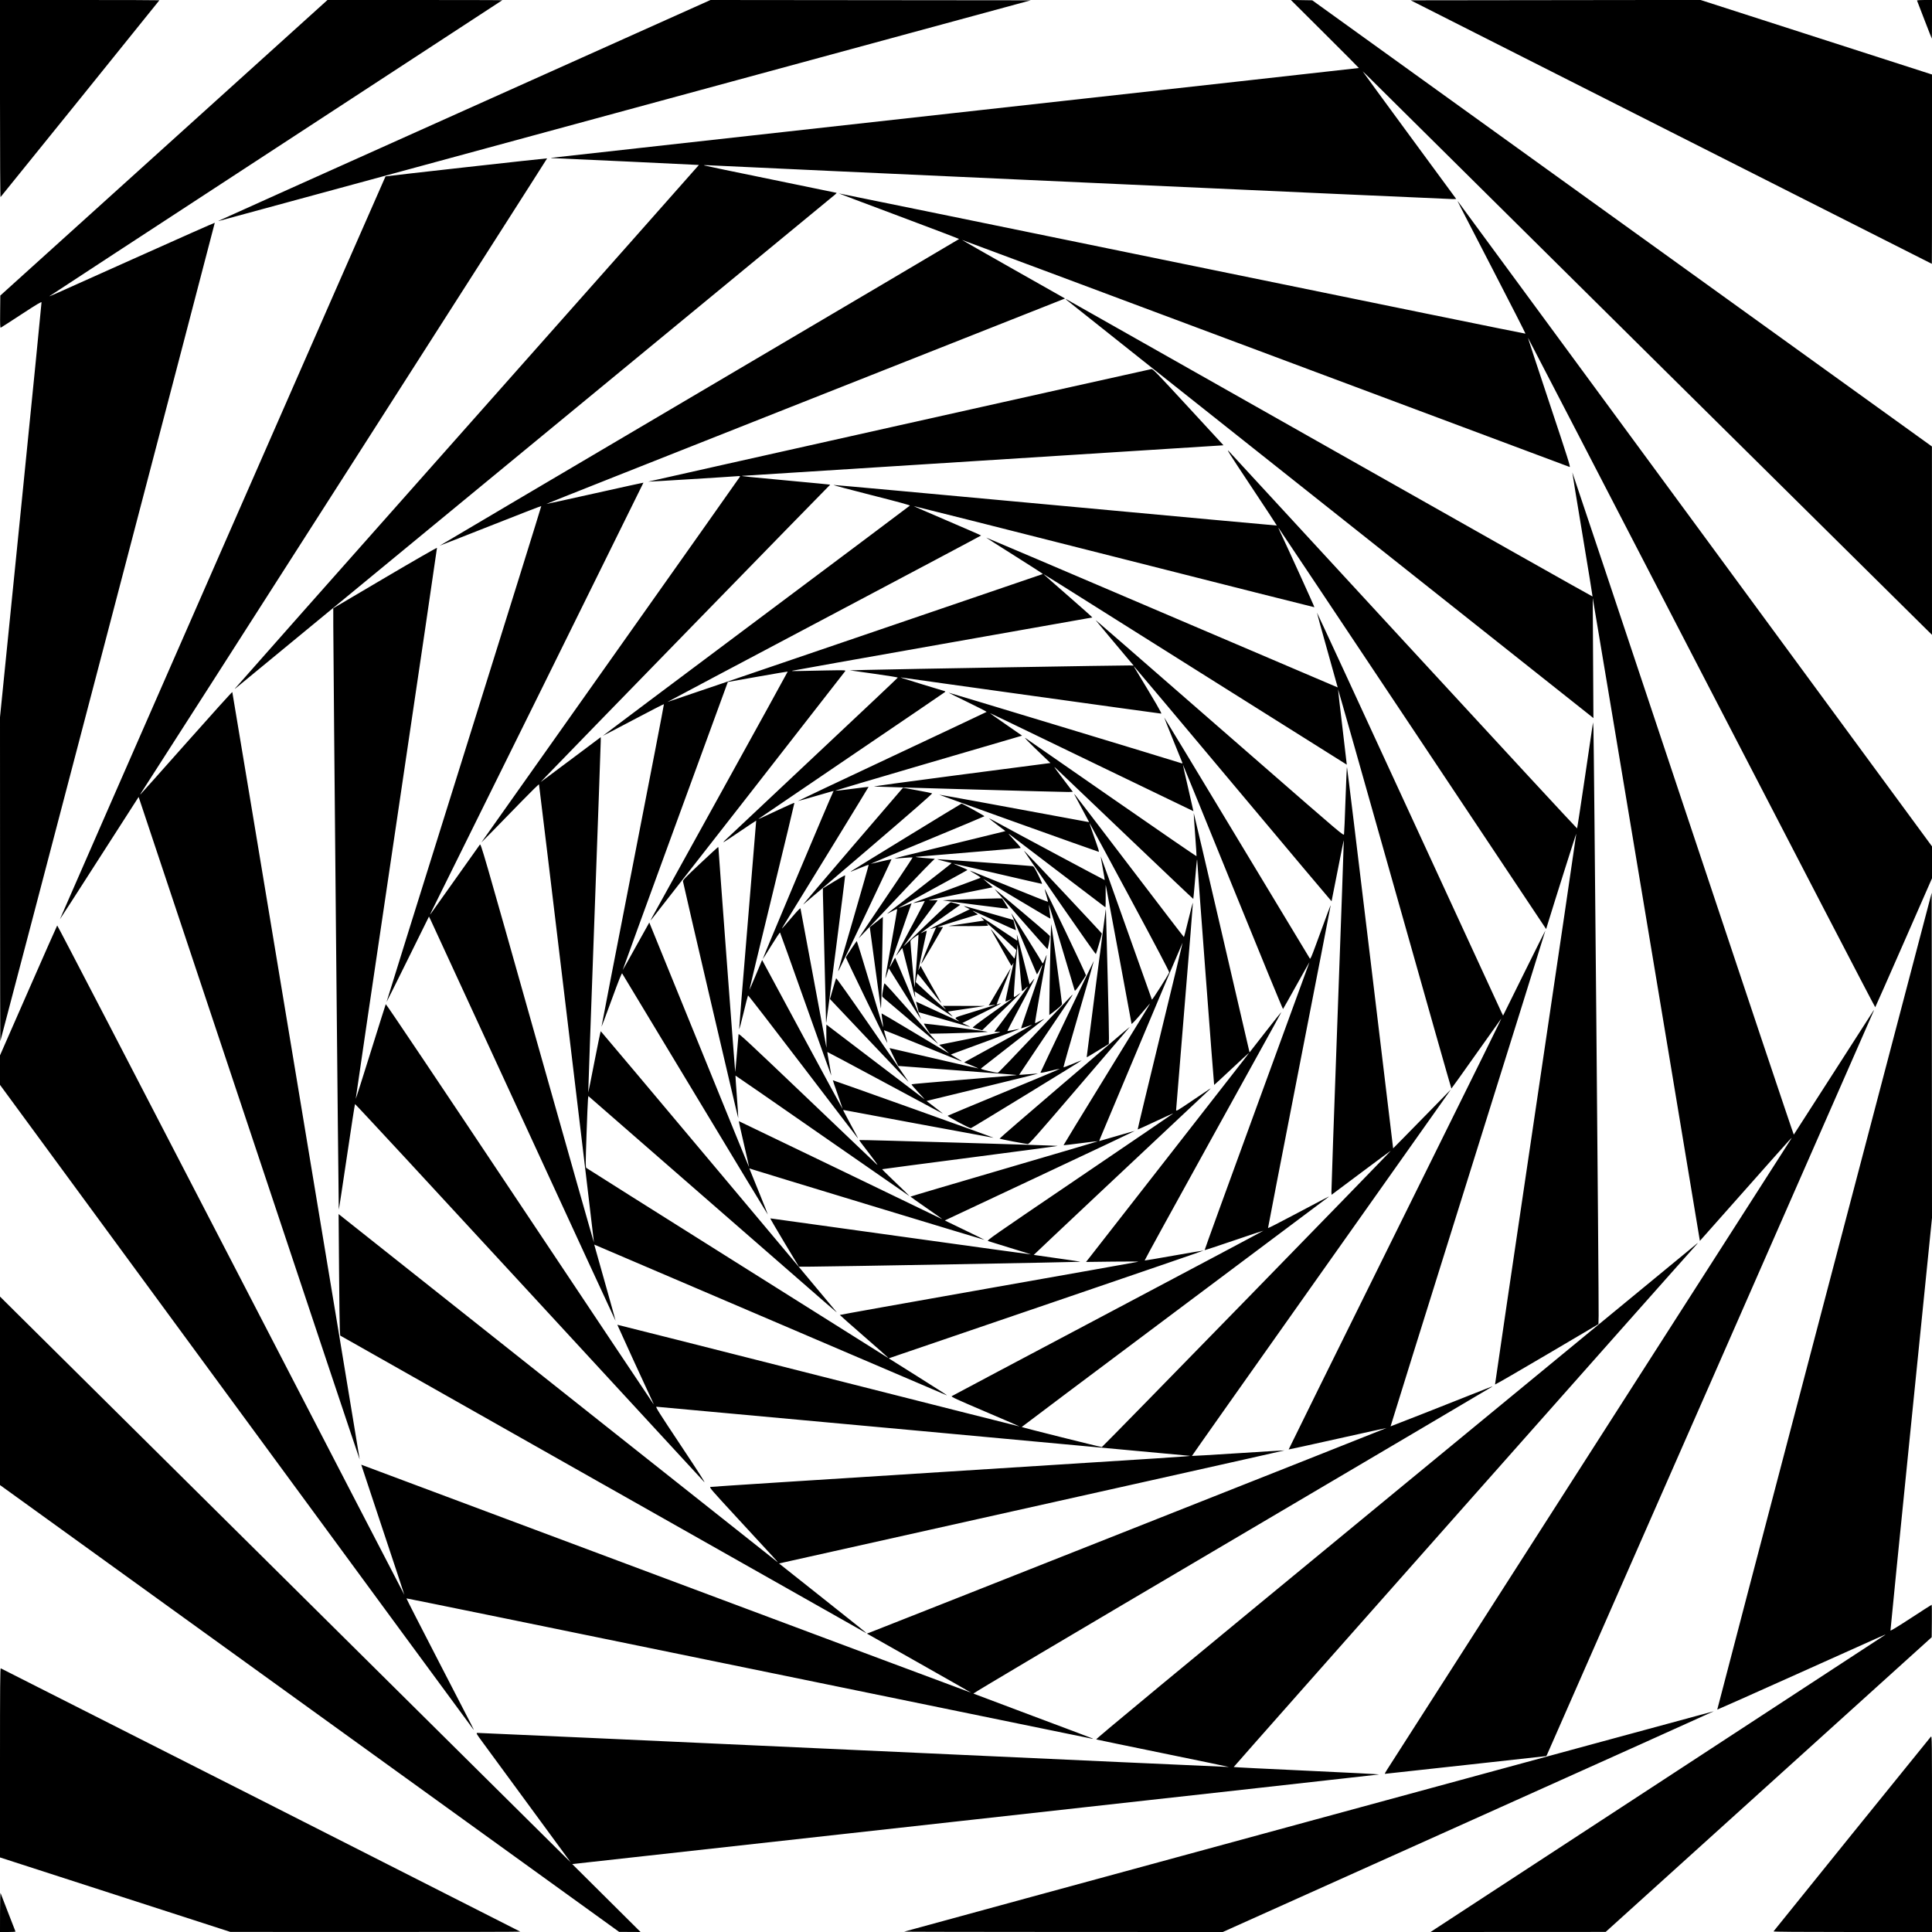 <?xml version="1.0" encoding="UTF-8" standalone="no"?>
<!-- Created with Inkscape (http://www.inkscape.org/) -->

<svg
   xmlns:dc="http://purl.org/dc/elements/1.1/"
   xmlns:cc="http://creativecommons.org/ns#"
   xmlns:rdf="http://www.w3.org/1999/02/22-rdf-syntax-ns#"
   xmlns:svg="http://www.w3.org/2000/svg"
   xmlns="http://www.w3.org/2000/svg"
   xmlns:sodipodi="http://sodipodi.sourceforge.net/DTD/sodipodi-0.dtd"
   xmlns:inkscape="http://www.inkscape.org/namespaces/inkscape"
   id="svg4136"
   version="1.1"
   inkscape:version="0.91 r13725"
   width="3000"
   height="3000"
   viewBox="0 0 3000 3000"
   sodipodi:docname="BackgroundPattern52.svg">
  <defs
     id="defs4140" />
  <sodipodi:namedview
     pagecolor="#ffffff"
     bordercolor="#666666"
     borderopacity="1"
     objecttolerance="10"
     gridtolerance="10"
     guidetolerance="10"
     inkscape:pageopacity="0"
     inkscape:pageshadow="2"
     inkscape:window-width="1600"
     inkscape:window-height="837"
     id="namedview4138"
     showgrid="false"
     inkscape:zoom="0.22333333"
     inkscape:cx="1500"
     inkscape:cy="1500"
     inkscape:window-x="-8"
     inkscape:window-y="-8"
     inkscape:window-maximized="1"
     inkscape:current-layer="svg4136" />
  <path
     style="fill:#000000"
     d="m 0.059,2968.828 c 0.033,-17.196 0.404,-30.331 0.829,-29.297 0.423,1.031 5.713,14.742 11.755,30.469 6.042,15.727 11.179,28.91 11.414,29.297 0.236,0.387 -5.081,0.703 -11.814,0.703 L 0,3000 0.059,2968.828 Z M 178.828,2942.041 0,2884.223 0,2737.168 c 0,-117.267 0.237,-146.962 1.172,-146.591 2.405,0.953 806.165,408.323 806.704,408.862 0.309,0.309 -100.864,0.53 -224.829,0.492 l -225.391,-0.07 -178.828,-57.818 z M 480.703,2652.905 0,2305.993 0,2159.644 l 0,-146.349 24.141,23.997 c 48.5,48.212 841.022,833.925 851.335,844.019 l 10.632,10.407 -62.574,-85.312 c -34.416,-46.922 -67.535,-92.062 -73.598,-100.312 -10.63,-14.463 -10.935,-15.009 -8.527,-15.254 1.374,-0.14 264.458,11.767 584.632,26.46 320.174,14.693 582.247,26.601 582.386,26.462 0.138,-0.138 -45.822,-9.687 -102.134,-21.218 -56.312,-11.532 -103.154,-21.236 -104.093,-21.566 -1.307,-0.459 107.605,-90.604 464.493,-384.46 256.41,-211.124 467.272,-384.672 468.582,-385.663 1.574,-1.19 1.235,-0.554 -0.997,1.875 -21.858,23.782 -718.983,810.689 -718.564,811.108 0.315,0.315 51.886,2.91 114.603,5.767 62.716,2.857 112.595,5.475 110.841,5.819 -1.753,0.344 -284.305,31.783 -627.894,69.866 l -624.706,69.242 53.053,52.734 53.053,52.734 -16.629,-0.091 -16.629,-0.091 -480.703,-346.912 z M 1403.958,2999.44 c 2.042,-0.85 1257.053,-342.491 1257.284,-342.26 0.133,0.133 -171.374,77.322 -381.125,171.531 L 1898.75,3000 l -247.891,-0.074 c -136.34,-0.041 -247.445,-0.259 -246.901,-0.486 z m 824.957,-4.434 c 4.12,-2.747 162.742,-106.385 352.492,-230.308 189.75,-123.923 345.422,-225.69 345.938,-226.149 1.364,-1.215 5.22,-2.93 -133.048,59.195 -70.083,31.489 -127.573,57.103 -127.757,56.919 -0.184,-0.184 74.664,-285.668 166.329,-634.41 l 166.663,-634.076 0.236,252.459 0.236,252.459 -32.377,319.805 c -17.807,175.893 -32.257,320.345 -32.111,321.005 0.158,0.714 13.059,-7.155 31.83,-19.415 17.36,-11.338 31.817,-20.615 32.124,-20.615 0.308,0 0.448,11.343 0.31,25.207 l -0.249,25.207 -253.125,228.79 -253.125,228.79 -135.929,0.066 -135.929,0.066 7.492,-4.994 z m 525,4.042 c 0.968,-1.567 242.398,-300.299 244.316,-302.304 1.734,-1.812 1.769,1.167 1.769,150.703 l 0,152.552 -123.337,0 c -83.184,0 -123.145,-0.31 -122.749,-0.951 z m -600.159,-251.002 c 77.541,-120.98 621.202,-969.679 624.717,-975.234 6.224,-9.836 13.213,-17.458 -69.546,75.838 l -69.352,78.182 -49.931,-300.37 c -27.462,-165.203 -64.9,-389.807 -83.196,-499.119 l -33.265,-198.75 0.535,93.238 0.536,93.238 -4.08,-3.312 C 2467.93,1109.937 2284.266,964.242 2062.031,787.992 1839.797,611.741 1657.125,466.71 1656.094,465.701 c -1.866,-1.827 -1.861,-1.829 0.938,-0.367 1.547,0.808 185.695,104.989 409.219,231.513 223.523,126.524 406.524,229.756 406.669,229.405 0.144,-0.351 -6.933,-43.797 -15.728,-96.546 -8.795,-52.749 -15.852,-96.045 -15.684,-96.214 0.169,-0.169 77.455,231.302 171.747,514.378 94.292,283.077 171.756,514.356 172.142,513.954 0.386,-0.402 28.387,-43.956 62.223,-96.785 33.836,-52.83 61.74,-96.274 62.009,-96.543 0.269,-0.269 0.084,0.557 -0.41,1.835 -1.486,3.845 -505.562,1151.504 -506.908,1154.107 l -1.245,2.408 -124.986,13.795 c -68.742,7.587 -125.299,13.781 -125.683,13.764 -0.383,-0.017 1.128,-2.878 3.359,-6.359 z M 1163.054,2590.674 C 870.741,2530.655 631.387,2481.738 631.155,2481.97 c -0.232,0.232 22.564,44.848 50.657,99.148 59.062,114.159 54.765,105.725 52.922,103.883 -0.774,-0.773 -166.406,-226.185 -368.071,-500.915 L 0,1684.576 0,1661.681 0,1638.786 44.078,1538.252 c 24.243,-55.294 44.388,-100.823 44.766,-101.176 0.378,-0.353 121.765,233.404 269.75,519.459 147.984,286.055 269.16,520.022 269.279,519.926 0.119,-0.096 -14.929,-45.605 -33.439,-101.131 -18.51,-55.526 -33.584,-100.955 -33.497,-100.953 0.087,0 213.189,79.716 473.561,177.143 260.372,97.427 473.479,177.055 473.571,176.951 0.092,-0.105 -36.314,-20.818 -80.903,-46.03 l -81.07,-45.84 4.213,-1.504 c 8.486,-3.029 802.902,-317.449 802.688,-317.694 -0.121,-0.139 -34.301,7.362 -75.955,16.669 -41.654,9.307 -75.859,16.797 -76.012,16.644 -0.152,-0.152 71.028,-144.341 158.179,-320.419 148.844,-300.722 172.528,-348.735 172.018,-348.735 -0.113,0 -17.486,24.454 -38.607,54.342 -21.12,29.888 -38.627,54.357 -38.905,54.375 -0.277,0.018 -39.928,-139.625 -88.113,-310.317 -48.185,-170.692 -87.725,-310.001 -87.867,-309.575 -0.142,0.426 2.894,26.897 6.746,58.825 3.853,31.928 6.916,58.099 6.808,58.159 -0.108,0.059 -102.923,-64.563 -228.477,-143.607 -264.754,-166.676 -242.597,-152.797 -241.162,-151.067 0.622,0.749 17.8,15.882 38.174,33.629 20.374,17.746 36.728,32.363 36.344,32.48 -0.385,0.118 -104.692,18.573 -231.793,41.011 -127.102,22.438 -232.359,41.186 -233.906,41.662 -1.911,0.587 1.244,0.743 9.844,0.485 6.961,-0.209 26.296,-0.611 42.968,-0.894 29.318,-0.498 30.27,-0.458 29.062,1.212 -3.251,4.493 -300.294,385.238 -301.507,386.467 -0.764,0.773 0.115,-1.336 1.953,-4.688 1.838,-3.352 49.987,-90.433 106.997,-193.514 57.01,-103.081 103.525,-187.55 103.366,-187.709 -0.159,-0.159 -21.141,3.403 -46.626,7.915 l -46.337,8.204 -81.749,223.554 c -44.962,122.955 -81.641,223.661 -81.51,223.793 0.131,0.131 9.43,-16.422 20.664,-36.784 11.234,-20.362 20.524,-37.023 20.644,-37.023 0.12,0 34.983,85.623 77.473,190.273 42.491,104.65 77.348,189.974 77.461,189.609 0.113,-0.365 -3.512,-16.589 -8.054,-36.054 -4.543,-19.465 -8.057,-35.391 -7.81,-35.391 0.348,0 311.508,150.003 314.487,151.607 0.387,0.208 0.703,0.219 0.703,0.025 0,-0.195 -10.953,-7.919 -24.34,-17.165 -13.387,-9.246 -24.355,-17.022 -24.372,-17.28 -0.018,-0.258 65.549,-19.648 145.704,-43.089 80.154,-23.441 145.582,-42.774 145.395,-42.961 -0.188,-0.188 -12.224,1.206 -26.747,3.096 -14.523,1.891 -26.533,3.294 -26.689,3.118 -0.155,-0.176 27.091,-44.828 60.548,-99.226 67.8,-110.239 75.678,-123.188 73.269,-120.426 -0.92,1.055 -7.58,8.813 -14.798,17.242 -7.219,8.428 -13.234,14.737 -13.367,14.02 -0.133,-0.717 -9.097,-49.187 -19.921,-107.711 -10.823,-58.523 -19.868,-107.039 -20.1,-107.812 -0.232,-0.773 -0.321,6.72 -0.199,16.653 0.122,9.932 -0.083,17.948 -0.456,17.812 -0.373,-0.136 -33.257,-25.137 -73.077,-55.559 -39.82,-30.422 -74.125,-56.567 -76.234,-58.099 -2.37,-1.723 0.524,1.857 7.58,9.375 9.568,10.195 11.085,12.2 9.375,12.397 -2.481,0.286 -158.303,13.311 -161.221,13.476 -4.066,0.231 6.583,1.56 18.557,2.316 6.703,0.423 11.252,0.92 10.108,1.105 -1.313,0.211 -23.366,22.947 -59.829,61.68 -31.762,33.74 -57.947,61.345 -58.187,61.345 -0.241,0 8.322,-12.973 19.028,-28.828 10.706,-15.855 29.697,-43.988 42.202,-62.518 12.505,-18.529 22.549,-33.877 22.321,-34.105 -0.229,-0.229 -6.578,0.102 -14.11,0.734 -7.532,0.632 -13.838,1.003 -14.015,0.824 -0.176,-0.179 36.873,-9.355 82.331,-20.39 45.458,-11.036 84.285,-20.531 86.282,-21.1 l 3.631,-1.036 -12.771,-9.709 c -7.024,-5.34 -12.771,-9.864 -12.771,-10.054 0,-0.19 2.637,1.096 5.859,2.858 35.408,19.358 173.599,93.24 173.877,92.962 0.202,-0.202 -1.156,-8.476 -3.018,-18.388 -1.862,-9.912 -3.245,-18.161 -3.075,-18.332 0.171,-0.171 17.976,49.552 39.568,110.495 21.592,60.943 39.516,111.312 39.831,111.931 0.495,0.971 25.166,-37.775 26.855,-42.177 0.42,-1.094 -19.067,-38.194 -61.042,-116.215 -33.913,-63.034 -62.037,-115.03 -62.498,-115.546 -0.461,-0.516 1.546,5.812 4.462,14.062 10.124,28.649 10.734,30.608 9.439,30.296 -3.892,-0.938 -248.067,-88.422 -247.406,-88.642 0.611,-0.204 117.156,21.141 225.939,41.381 l 6.759,1.258 -1.501,-2.927 c -0.825,-1.61 -5.597,-10.521 -10.604,-19.802 -11.922,-22.098 -11.836,-21.928 -10.087,-20.156 0.764,0.773 39.057,50.871 85.096,111.328 46.039,60.457 83.96,109.921 84.268,109.92 0.308,0 3.514,-12.312 7.123,-27.358 3.609,-15.045 6.681,-26.541 6.825,-25.545 0.144,0.996 -5.656,73.156 -12.891,160.355 -7.234,87.2 -13.153,159.677 -13.153,161.061 0,2.369 1.484,1.511 25.32,-14.638 29.588,-20.047 30.495,-20.629 26.999,-17.357 -87.894,82.289 -273.573,256.911 -273.375,257.094 0.151,0.14 16.601,2.5 36.556,5.244 19.955,2.744 36.086,5.184 35.848,5.423 -0.48,0.48 -388.172,7.482 -418.209,7.553 l -18.893,0.045 -22.567,-37.5 c -12.412,-20.625 -22.223,-37.5 -21.802,-37.5 0.421,0 91.606,12.656 202.632,28.124 111.027,15.468 201.984,28.007 202.128,27.863 0.143,-0.143 -14.165,-4.629 -31.798,-9.969 -17.632,-5.339 -33.249,-10.179 -34.703,-10.754 -2.556,-1.011 2.185,-4.324 141.562,-98.902 79.314,-53.821 144.828,-98.437 145.586,-99.146 0.758,-0.71 -11.207,4.642 -26.589,11.892 -15.382,7.25 -28.146,13.004 -28.364,12.787 -0.218,-0.218 15.446,-65.483 34.809,-145.035 19.363,-79.551 35.073,-144.771 34.91,-144.933 -0.162,-0.162 -27.673,64.975 -61.136,144.748 -33.463,79.774 -62.614,149.157 -64.781,154.184 -2.167,5.027 -3.77,9.141 -3.562,9.141 0.208,0 12.658,-3.608 27.666,-8.018 15.008,-4.41 27.407,-7.89 27.552,-7.734 0.145,0.156 -66.157,31.486 -147.339,69.622 l -147.603,69.338 4.967,2.48 c 2.732,1.364 16.669,8.1 30.973,14.969 14.303,6.868 25.888,12.606 25.744,12.75 -0.252,0.252 -348.945,-105.626 -359.909,-109.283 l -5.347,-1.784 1.734,4.377 c 0.954,2.407 7.473,18.474 14.488,35.704 7.015,17.23 12.622,31.46 12.461,31.621 -0.162,0.162 -50.893,-83.709 -112.735,-186.379 -61.843,-102.67 -112.868,-187.261 -113.389,-187.981 -0.7,-0.966 -4.976,9.722 -16.354,40.885 -8.473,23.206 -15.548,42.051 -15.722,41.877 -0.174,-0.173 21.671,-112.837 48.544,-250.362 26.873,-137.526 48.639,-250.268 48.368,-250.538 -0.27,-0.27 -21.686,10.728 -47.592,24.439 -25.905,13.712 -47.186,24.83 -47.289,24.707 -0.104,-0.122 106.949,-80.379 237.895,-178.348 130.946,-97.969 238.453,-178.566 238.905,-179.105 0.553,-0.66 -19.1,-6.025 -60.097,-16.406 -33.506,-8.484 -59.748,-15.521 -58.315,-15.636 1.432,-0.116 156.8,14.059 345.261,31.498 188.461,17.44 342.791,31.603 342.955,31.474 0.165,-0.129 -17.888,-27.592 -40.117,-61.029 -34.028,-51.187 -39.409,-59.719 -34.049,-53.989 3.502,3.743 126.39,137.102 273.085,296.354 146.695,159.251 266.977,289.29 267.293,288.975 0.316,-0.315 6.011,-37.484 12.656,-82.598 l 12.082,-82.025 0.664,9.369 c 0.748,10.551 8.555,891.836 8.079,912.034 l -0.306,12.977 -80.154,47.265 c -44.085,25.995 -80.272,46.911 -80.416,46.479 -0.144,-0.432 28.245,-192.86 63.086,-427.617 34.841,-234.757 63.223,-427.206 63.07,-427.664 -0.211,-0.632 -32.156,100.281 -45.043,142.286 l -1.768,5.764 -207.232,-310.921 C 2079.597,960.696 1985.934,820.359 1985.434,819.844 c -0.5,-0.516 -0.012,0.961 1.084,3.281 14.915,31.59 54.933,119.593 54.468,119.782 -0.34,0.138 -140.39,-35.215 -311.223,-78.563 -170.833,-43.348 -310.75,-78.669 -310.927,-78.492 -0.177,0.177 23.286,10.41 52.14,22.741 28.854,12.331 52.454,22.648 52.444,22.929 -0.01,0.28 -109.652,58.517 -243.649,129.416 -133.997,70.898 -243.549,128.998 -243.449,129.111 0.1,0.113 131.152,-44.501 291.227,-99.14 160.075,-54.639 291.392,-99.46 291.816,-99.602 0.424,-0.142 -19.294,-12.874 -43.817,-28.293 -24.523,-15.42 -44.467,-28.156 -44.32,-28.303 0.147,-0.147 123.013,52.182 273.036,116.287 150.023,64.105 272.839,116.507 272.926,116.449 0.087,-0.058 -7.18,-26.05 -16.149,-57.76 -8.969,-31.71 -16.205,-57.992 -16.08,-58.405 0.125,-0.413 64.097,137.962 142.161,307.5 78.064,169.538 143.043,310.489 144.399,313.224 l 2.465,4.973 32.705,-66.134 c 17.988,-36.374 32.823,-66.017 32.966,-65.873 0.144,0.144 -53.946,173.374 -120.199,384.957 -66.253,211.583 -120.341,384.803 -120.194,384.934 0.201,0.18 88.45,-34.568 154.486,-60.827 2.32,-0.923 3.797,-1.289 3.281,-0.814 -0.516,0.475 -182.259,107.74 -403.875,238.368 -253.581,149.469 -402.482,237.759 -401.71,238.191 0.675,0.378 42.558,16.148 93.074,35.044 50.516,18.897 92.032,34.542 92.257,34.767 0.225,0.225 -0.188,0.365 -0.918,0.31 -0.731,-0.055 -240.493,-49.206 -532.805,-109.226 z m -226.492,-285.789 -408.281,-231.033 -0.577,-8.255 c -0.317,-4.54 -0.878,-46.989 -1.246,-94.332 l -0.669,-86.078 13.433,10.669 c 149.013,118.354 667.253,529.295 668.277,529.914 0.773,0.468 -2.602,-3.499 -7.5,-8.816 -4.898,-5.316 -29.197,-31.661 -53.997,-58.545 -42.603,-46.182 -44.956,-48.916 -42.656,-49.529 1.339,-0.357 166.966,-11.032 368.06,-23.721 355.495,-22.432 379.89,-24.027 375.938,-24.587 -3.907,-0.553 -825.852,-76.199 -827.956,-76.199 -1.926,0 2.952,7.757 38.174,60.703 27.247,40.959 38.901,59.178 35.828,56.016 -2.505,-2.578 -125.353,-135.816 -272.997,-296.084 -147.644,-160.268 -268.75,-291.05 -269.124,-290.625 -0.375,0.424 -6.114,37.554 -12.753,82.51 -6.639,44.956 -12.243,81.567 -12.452,81.357 -0.398,-0.398 -8.47,-857.875 -8.53,-906.096 L 517.5,944.467 597.891,897.049 c 44.22,-26.083 80.512,-46.922 80.66,-46.316 0.148,0.606 -28.24,193.187 -63.085,427.959 -34.845,234.772 -63.232,427.188 -63.082,427.591 0.15,0.404 10.564,-32.239 23.143,-72.54 12.578,-40.301 23.151,-73.817 23.494,-74.481 0.377,-0.729 82.653,121.839 208.145,310.078 114.136,171.206 207.656,311.284 207.822,311.284 0.166,0 -0.552,-1.793 -1.595,-3.984 -7.104,-14.927 -54.975,-119.347 -54.809,-119.551 0.114,-0.14 140.636,35.38 312.271,78.932 171.635,43.553 312.164,79.086 312.287,78.963 0.122,-0.123 -23.87,-10.5 -53.316,-23.062 -44.054,-18.793 -53.273,-23.033 -52.038,-23.936 0.825,-0.603 110.162,-58.607 242.971,-128.897 132.809,-70.29 241.327,-127.944 241.15,-128.12 -0.176,-0.176 -20.706,6.646 -45.621,15.16 -24.916,8.514 -45.496,15.286 -45.734,15.047 -0.238,-0.238 36.168,-100.55 80.901,-222.915 44.734,-122.365 81.522,-223.114 81.751,-223.888 0.229,-0.773 -8.729,15.047 -19.908,35.156 -11.179,20.109 -20.637,36.888 -21.02,37.286 -0.382,0.398 -35.465,-84.895 -77.961,-189.541 -42.497,-104.646 -77.377,-190.154 -77.513,-190.018 -0.136,0.136 3.522,16.447 8.127,36.248 4.606,19.801 8.298,36.042 8.206,36.092 -0.093,0.05 -63.238,-30.396 -140.324,-67.659 -168.75,-81.571 -175.312,-84.728 -175.312,-84.312 0,0.18 11.155,8.06 24.789,17.511 l 24.789,17.184 -11.823,3.473 c -6.503,1.91 -72.134,21.11 -145.848,42.667 -73.714,21.557 -133.393,39.32 -132.62,39.473 0.773,0.154 12.715,-1.213 26.538,-3.037 13.823,-1.824 25.254,-3.196 25.401,-3.049 0.193,0.194 -97.585,159.794 -132.643,216.509 -1.195,1.934 -2.004,3.516 -1.797,3.516 0.207,0 6.675,-7.388 14.373,-16.418 9.847,-11.549 14.101,-15.928 14.348,-14.766 0.193,0.909 9.344,49.957 20.334,108.996 l 19.983,107.344 -0.178,-18.048 c -0.098,-9.926 -0.067,-18.047 0.066,-18.047 0.135,5e-4 34.096,25.859 75.469,57.464 41.373,31.605 75.857,57.845 76.63,58.312 0.773,0.467 -3.539,-4.393 -9.584,-10.801 -6.045,-6.407 -10.685,-11.907 -10.312,-12.22 0.373,-0.314 35.271,-3.42 77.552,-6.902 76.676,-6.315 86.056,-7.15 85.57,-7.612 -0.142,-0.135 -41.541,-3.334 -91.998,-7.11 l -91.741,-6.865 -6.937,-13.851 c -3.815,-7.618 -6.725,-13.851 -6.466,-13.851 0.259,0 31.343,7.168 69.076,15.93 37.733,8.761 68.719,15.816 68.858,15.677 0.139,-0.139 -4.803,-2.303 -10.982,-4.808 l -11.235,-4.555 2.615,-1.57 c 1.438,-0.863 25.299,-13.946 53.023,-29.073 27.724,-15.127 50.273,-27.638 50.109,-27.802 -0.164,-0.164 -4.074,1.107 -8.689,2.824 -4.615,1.717 -8.497,2.861 -8.627,2.541 -0.13,-0.32 7.357,-22.483 16.637,-49.251 9.28,-26.768 16.691,-48.852 16.467,-49.076 -0.223,-0.223 -2.147,3.057 -4.274,7.288 -2.128,4.232 -4.031,7.532 -4.229,7.334 -0.198,-0.198 -9.417,-21.806 -20.487,-48.018 -11.069,-26.212 -19.776,-47.293 -19.347,-46.846 1.686,1.756 48.1,75.922 48.554,77.585 0.325,1.189 1.518,-0.973 3.623,-6.562 1.726,-4.585 2.937,-7.071 2.692,-5.524 -0.245,1.547 -4.509,25.725 -9.475,53.73 -4.965,28.004 -8.811,51.134 -8.546,51.399 0.265,0.265 3.79,-1.302 7.833,-3.482 4.043,-2.18 6.718,-3.326 5.945,-2.546 -0.773,0.78 -22.711,17.975 -48.75,38.212 -26.039,20.237 -47.906,37.326 -48.593,37.977 -1.015,0.961 1.133,1.745 11.469,4.186 6.995,1.652 13.496,2.867 14.447,2.701 0.951,-0.166 26.111,-26.247 55.911,-57.958 29.8,-31.711 56.088,-59.555 58.418,-61.875 3.323,-3.31 1.514,-0.18 -8.399,14.531 -6.949,10.312 -26.203,38.865 -42.787,63.451 -16.584,24.586 -30.153,44.852 -30.153,45.037 0,0.185 6.431,-0.209 14.292,-0.875 7.861,-0.666 14.597,-1.104 14.97,-0.975 0.373,0.13 -36.539,9.277 -82.027,20.328 -45.487,11.051 -84.562,20.56 -86.832,21.132 l -4.127,1.039 11.586,8.868 c 6.373,4.878 12.238,9.427 13.034,10.109 1.936,1.66 -3.505,-1.23 -97.466,-51.767 -44.571,-23.972 -81.156,-43.468 -81.3,-43.324 -0.144,0.144 1.245,8.388 3.087,18.319 1.842,9.931 3.209,18.197 3.038,18.368 -0.171,0.171 -17.976,-49.546 -39.565,-110.482 -21.59,-60.937 -39.568,-111.143 -39.951,-111.57 -0.383,-0.427 -6.528,8.736 -13.655,20.36 -7.127,11.625 -13.076,21.017 -13.221,20.872 -0.531,-0.531 108.69,-259.853 109.725,-260.521 2.101,-1.355 -0.707,-0.613 -27.639,7.301 -15.008,4.41 -27.428,7.878 -27.599,7.707 -0.171,-0.171 65.584,-31.256 146.123,-69.079 80.538,-37.823 146.715,-69.029 147.059,-69.348 0.344,-0.319 -12.841,-7.081 -29.302,-15.028 -16.46,-7.947 -29.771,-14.605 -29.58,-14.796 0.267,-0.267 349.402,105.564 360.778,109.36 2.153,0.719 2.437,0.612 1.936,-0.731 -0.322,-0.865 -6.833,-16.939 -14.469,-35.72 -7.636,-18.781 -13.758,-34.272 -13.606,-34.424 0.152,-0.152 50.879,83.724 112.728,186.391 61.848,102.667 112.904,187.29 113.457,188.05 0.781,1.073 2.762,-3.42 8.845,-20.056 18.252,-49.917 23.36,-63.564 23.394,-62.498 0.02,0.621 -21.91,113.448 -48.732,250.727 -26.822,137.279 -48.654,249.898 -48.516,250.265 0.139,0.367 16.706,-8.056 36.815,-18.716 49.404,-26.191 59.319,-31.342 57.596,-29.924 -0.807,0.664 -108.502,81.317 -239.322,179.228 -130.821,97.912 -237.726,178.151 -237.567,178.309 0.8,0.8 123.016,31.388 124.433,31.143 1.428,-0.247 449.854,-460.13 448.666,-460.13 -0.242,0 -21.026,15.387 -46.185,34.193 l -45.745,34.193 -0.268,-3.958 c -0.147,-2.177 4.184,-125.859 9.625,-274.849 5.441,-148.99 9.771,-271.255 9.623,-271.7 -0.148,-0.445 -4.431,20.627 -9.517,46.828 -5.086,26.201 -9.358,47.77 -9.493,47.932 -0.136,0.162 -68.26,-80.838 -151.389,-180 -83.128,-99.162 -152.221,-181.349 -153.539,-182.638 l -2.396,-2.344 1.419,2.344 c 34.245,56.576 42.768,71.25 41.387,71.25 -1.842,0 -397.928,-55.077 -402.014,-55.902 -7.371,-1.487 0.806,1.263 30.95,10.411 18.04,5.474 33.586,10.188 34.545,10.475 1.46,0.436 1.537,0.716 0.469,1.714 -0.702,0.656 -65.823,44.969 -144.714,98.474 -78.891,53.505 -143.859,97.666 -144.375,98.136 -1.245,1.135 4.898,-1.64 32.344,-14.612 12.633,-5.971 23.084,-10.517 23.224,-10.103 0.141,0.414 -15.594,65.849 -34.965,145.411 -19.371,79.562 -35.096,144.782 -34.943,144.934 0.153,0.151 4.658,-10.218 10.012,-23.042 l 9.734,-23.317 62.358,115.76 c 34.297,63.668 62.476,115.641 62.621,115.496 0.145,-0.145 -3.25,-10.172 -7.545,-22.283 -4.295,-12.111 -7.716,-22.119 -7.604,-22.24 0.113,-0.121 56.919,20.038 126.235,44.798 69.316,24.76 124.764,44.796 123.217,44.523 -17.169,-3.029 -231.868,-42.836 -232.745,-43.154 -1.391,-0.503 -1.456,-0.637 11.02,22.49 11.665,21.622 11.391,21.094 10.932,21.094 -0.215,0 -38.485,-50.001 -85.046,-111.112 -46.56,-61.112 -84.944,-110.788 -85.298,-110.391 -0.354,0.397 -3.547,12.871 -7.097,27.719 -3.55,14.849 -6.55,25.817 -6.668,24.375 -0.118,-1.442 5.816,-74.763 13.187,-162.935 7.371,-88.172 13.331,-160.425 13.245,-160.563 -0.086,-0.138 -12.348,8.008 -27.249,18.102 -23.99,16.251 -26.449,17.715 -21.468,12.779 3.094,-3.066 64.806,-61.084 137.139,-128.93 72.333,-67.845 131.517,-123.686 131.52,-124.09 0,-0.404 -16.78,-3.095 -37.296,-5.979 l -37.301,-5.244 24.844,-0.653 c 43.854,-1.153 403.366,-7.258 409.799,-6.959 l 6.205,0.288 -9.53,-11.25 c -11.606,-13.7 -47.347,-56.485 -49.291,-59.004 -1.428,-1.851 22.107,18.607 253.524,220.382 131.028,114.244 131.326,114.496 131.912,111.562 0.324,-1.617 1.351,-25.833 2.284,-53.813 0.932,-27.98 1.964,-50.55 2.292,-50.156 0.328,0.394 16.586,133.733 36.129,296.31 l 35.532,295.593 15.54,-15.749 c 8.547,-8.662 28.724,-29.25 44.839,-45.749 l 29.299,-30 -6.904,9.844 c -3.797,5.414 -94.345,133.384 -201.218,284.377 -106.873,150.993 -194.167,274.68 -193.988,274.859 0.179,0.179 32.575,-1.738 71.991,-4.259 39.416,-2.521 71.77,-4.48 71.897,-4.353 0.191,0.191 -317.594,71.281 -702.451,157.142 l -82.609,18.43 67.843,53.801 c 60.783,48.203 68.498,54.406 67.609,54.369 -0.129,-0.01 -183.961,-103.974 -408.516,-231.042 z M 386.839,1752.266 C 292.574,1469.145 215.371,1237.5 215.277,1237.5 c -0.094,0 -27.582,42.785 -61.084,95.078 -33.502,52.293 -61.023,94.966 -61.16,94.83 -0.249,-0.249 504.965,-1152.876 505.617,-1153.548 0.43,-0.443 249.99,-28.264 250.937,-27.974 0.467,0.143 -605.761,947.572 -630.826,985.871 -0.801,1.224 -1.072,1.987 -0.602,1.697 0.47,-0.29 32.682,-36.41 71.582,-80.266 38.9,-43.856 70.835,-79.213 70.967,-78.572 1.542,7.518 197.987,1191.018 197.791,1191.608 -0.148,0.445 -77.395,-230.836 -171.66,-513.957 z m 874.568,325.12 c -114.469,-48.949 -237.497,-101.555 -273.396,-116.901 l -65.271,-27.903 2.212,8.006 c 1.217,4.403 8.717,30.998 16.669,59.1 7.951,28.102 14.357,51.197 14.236,51.324 -0.122,0.126 -64.275,-138.881 -142.564,-308.906 C 735.003,1572.08 669.856,1430.777 668.521,1428.099 l -2.427,-4.87 -32.812,66.428 c -18.047,36.536 -32.918,66.325 -33.046,66.198 -0.129,-0.126 53.974,-173.343 120.227,-384.926 66.253,-211.583 120.267,-384.89 120.03,-385.126 -0.237,-0.237 -35.748,13.541 -78.913,30.618 -43.166,17.077 -78.575,30.949 -78.687,30.829 -0.112,-0.121 181.2,-107.165 402.916,-237.876 221.716,-130.711 403.277,-237.91 403.469,-238.22 0.192,-0.31 -41.801,-16.329 -93.319,-35.598 -51.517,-19.269 -93.567,-35.136 -93.442,-35.26 0.124,-0.124 239.968,48.946 532.986,109.045 293.018,60.099 532.984,109.047 533.258,108.774 0.273,-0.273 -22.488,-44.926 -50.58,-99.228 -56.011,-108.271 -55.657,-107.578 -54.351,-106.231 0.5,0.516 166.344,226.083 368.541,501.261 L 3000,1314.241 l 0,24.791 0,24.791 -43.739,99.73 c -24.057,54.851 -44.033,100.068 -44.392,100.481 -0.359,0.414 -121.65,-233.094 -269.535,-518.906 -147.885,-285.812 -269.227,-520.049 -269.649,-520.528 -0.422,-0.478 14.383,44.576 32.9,100.122 28.746,86.231 33.388,100.903 31.76,100.386 -1.049,-0.333 -213.729,-79.864 -472.622,-176.735 -258.893,-96.871 -470.835,-176.008 -470.984,-175.86 -0.148,0.148 35.796,20.68 79.876,45.625 l 80.146,45.356 -32.115,12.718 c -17.663,6.995 -199.043,78.737 -403.067,159.426 -204.024,80.689 -370.664,146.803 -370.312,146.919 0.352,0.116 34.39,-7.335 75.64,-16.558 41.25,-9.223 75.111,-16.661 75.246,-16.528 0.179,0.175 -310.565,628.852 -329.269,666.155 -1.422,2.836 -2.184,4.734 -1.694,4.219 0.49,-0.516 17.619,-24.618 38.064,-53.562 20.445,-28.943 37.929,-53.558 38.854,-54.7 1.647,-2.034 3.422,4.094 89.302,308.371 48.192,170.746 87.732,309.899 87.867,309.231 0.198,-0.977 -84.497,-706.91 -85.324,-711.178 -0.129,-0.667 -12.233,11.145 -26.897,26.25 -36.584,37.683 -63.098,64.686 -62.388,63.536 0.326,-0.527 90.679,-128.231 200.784,-283.785 110.105,-155.555 200.382,-283.325 200.616,-283.933 0.299,-0.779 -0.77,-0.992 -3.618,-0.718 -8.474,0.815 -138.821,8.835 -139.098,8.558 -0.233,-0.233 772.814,-173.131 781.548,-174.799 2.202,-0.421 7.576,5.118 57.162,58.914 l 54.731,59.378 -3.724,0.275 c -4.281,0.317 -739.748,47.012 -743.085,47.179 -5.113,0.256 9.802,1.813 71.646,7.478 35.975,3.296 64.977,6.136 64.448,6.313 -0.803,0.268 -417.306,427.859 -441.594,453.351 l -7.952,8.346 11.25,-8.289 c 6.188,-4.559 27.176,-20.237 46.641,-34.84 l 35.391,-26.551 0,6.452 c 0,3.548 -4.424,127.66 -9.831,275.804 -5.407,148.144 -9.717,269.466 -9.578,269.606 0.139,0.139 4.435,-21.241 9.546,-47.513 5.111,-26.271 9.565,-47.766 9.897,-47.766 0.547,0 362.324,430.883 365.559,435.388 1.645,2.29 17.721,16.245 -204.344,-177.367 l -180.469,-157.345 -0.588,5.209 c -0.323,2.865 -1.352,27.685 -2.286,55.156 -1.476,43.426 -1.522,50.108 -0.35,51.187 0.741,0.682 105.551,66.76 232.911,146.84 127.359,80.079 232.512,146.215 233.672,146.968 1.16,0.753 2.109,1.151 2.109,0.885 0,-0.266 -16.875,-15.18 -37.5,-33.142 -20.625,-17.962 -37.5,-32.888 -37.5,-33.168 0,-0.28 103.465,-18.79 229.922,-41.133 126.457,-22.343 231.398,-40.988 233.203,-41.434 1.899,-0.469 -14.442,-0.588 -38.776,-0.283 l -42.058,0.527 5.097,-6.409 c 2.803,-3.525 56.085,-71.8 118.404,-151.722 62.319,-79.922 117.032,-150.059 121.584,-155.859 4.553,-5.801 8.066,-10.547 7.807,-10.547 -0.259,0 -12.389,11.18 -26.957,24.844 -14.568,13.664 -26.706,24.844 -26.974,24.844 -0.413,0 -26.422,-344.866 -26.296,-348.672 0.024,-0.73 -0.135,-1.149 -0.353,-0.931 -0.219,0.218 -1.528,13.894 -2.911,30.391 -1.383,16.496 -2.652,30.141 -2.822,30.322 -0.169,0.18 -46.215,-43.465 -102.323,-96.99 -56.109,-53.525 -105.145,-100.29 -108.971,-103.922 -6.835,-6.489 -6.685,-6.246 8.649,14.022 l 15.604,20.625 -6.932,0.273 c -5.409,0.212 -279.285,-7.492 -301.46,-8.48 -2.968,-0.132 49.558,-7.347 123.75,-16.997 70.898,-9.222 133.618,-17.396 139.376,-18.166 l 10.47,-1.398 -11.407,-10.874 c -22.54,-21.487 -31.381,-30.538 -26.876,-27.516 2.32,1.557 62.859,43.573 134.531,93.37 71.672,49.797 130.444,90.153 130.604,89.68 0.16,-0.473 -0.821,-15.691 -2.181,-33.819 -1.36,-18.128 -2.335,-33.095 -2.167,-33.26 0.169,-0.165 19.74,83.423 43.492,185.751 l 43.186,186.052 24.164,-30.98 c 13.29,-17.039 24.371,-30.98 24.625,-30.98 0.588,0 8.531,-14.428 -110.189,200.156 -56.199,101.578 -101.864,184.803 -101.477,184.944 0.386,0.141 21.076,-3.362 45.976,-7.785 24.901,-4.423 45.432,-7.883 45.626,-7.689 0.194,0.194 -102.686,35.511 -228.622,78.483 -125.936,42.972 -236.041,80.557 -244.678,83.522 l -15.704,5.391 45.001,28.289 c 37.401,23.512 47.366,29.961 44.766,28.974 -0.129,-0.049 -93.891,-40.139 -208.359,-89.088 z m 15.469,-313.949 c -73.992,-51.467 -134.665,-93.447 -134.829,-93.287 -0.164,0.159 0.815,14.903 2.175,32.764 1.36,17.861 2.326,32.913 2.147,33.45 -0.28,0.839 -84.773,-361.097 -85.828,-367.656 -0.336,-2.089 2.971,-5.538 26.523,-27.656 14.799,-13.898 27.279,-25.41 27.735,-25.582 0.455,-0.172 0.807,0.25 0.782,0.938 -0.089,2.44 25.796,348.468 26.049,348.215 0.141,-0.141 1.31,-12.876 2.596,-28.299 1.287,-15.423 2.444,-29.082 2.573,-30.354 0.2,-1.98 15.238,11.999 104.765,97.388 57.492,54.835 106.598,101.648 109.124,104.031 3.514,3.313 1.76,0.587 -7.465,-11.607 -6.632,-8.766 -13.67,-17.997 -15.64,-20.515 -1.97,-2.518 -3.384,-4.776 -3.141,-5.018 0.6,-0.6 308.061,8.487 308.059,9.105 -8e-4,0.27 -61.278,8.453 -136.172,18.185 -74.894,9.731 -136.329,17.836 -136.524,18.009 -0.194,0.174 5.29,5.701 12.188,12.283 17.934,17.113 30.428,29.346 29.884,29.259 -0.258,-0.041 -61.008,-42.184 -135,-93.652 z m 296.075,9.053 c -11.182,-2.143 -20.56,-4.133 -20.84,-4.424 -0.28,-0.29 42.394,-37.204 94.831,-82.031 114.143,-97.578 109.124,-93.326 106.083,-89.89 -1.345,1.519 -36.681,42.734 -78.523,91.59 -67.573,78.898 -76.365,88.818 -78.649,88.74 -1.414,-0.049 -11.719,-1.841 -22.901,-3.984 z m -84.512,-29.774 c -9.711,-5.224 -17.304,-9.803 -16.875,-10.177 0.429,-0.373 39.965,-16.864 87.858,-36.646 47.892,-19.782 86.705,-36.085 86.25,-36.229 -0.455,-0.144 -7.494,1.361 -15.644,3.346 -12.323,3.001 -14.722,3.354 -14.252,2.096 1.307,-3.501 82.524,-173.369 82.773,-173.121 0.15,0.15 -10.52,37.293 -23.71,82.54 -13.19,45.247 -23.761,82.489 -23.49,82.76 0.271,0.271 6.686,-2.103 14.255,-5.276 7.569,-3.173 13.882,-5.649 14.03,-5.502 0.398,0.398 -170.362,104.952 -172.073,105.358 -0.806,0.191 -9.411,-3.926 -19.122,-9.149 z m -138.829,-127.099 -60.86,-64.328 4.473,-15.566 c 2.46,-8.561 4.752,-16.075 5.092,-16.696 0.36,-0.657 21.285,28.776 49.99,70.312 27.154,39.293 52.368,75.767 56.032,81.052 3.664,5.285 6.542,9.597 6.397,9.581 -0.145,-0.015 -27.651,-28.976 -61.124,-64.356 z m 82.966,8.041 c -32.701,-13.352 -59.614,-24.118 -59.808,-23.924 -0.194,0.194 0.936,4.689 2.511,9.989 1.575,5.3 2.727,9.773 2.56,9.94 -0.37,0.37 -64.418,-131.998 -64.408,-133.113 0.01,-0.67 14.967,-23.08 16.848,-25.236 0.344,-0.395 9.658,29.639 20.697,66.742 11.039,37.103 20.218,67.313 20.398,67.133 0.18,-0.18 -0.368,-5.046 -1.217,-10.814 -0.849,-5.768 -1.407,-10.621 -1.24,-10.785 0.167,-0.164 18.233,10.47 40.147,23.629 48.871,29.348 64.688,38.727 64.688,38.361 0,-0.155 -3.463,-3.18 -7.696,-6.724 l -7.696,-6.442 49.649,-10.02 c 43.593,-8.798 48.821,-10.031 42.857,-10.114 l -6.792,-0.094 26.167,-34.922 c 14.392,-19.207 25.982,-35.106 25.757,-35.332 -0.225,-0.226 -2.284,1.43 -4.576,3.678 -2.939,2.884 -4.293,3.696 -4.596,2.754 -0.236,-0.734 -1.8,-17.258 -3.475,-36.72 -1.675,-19.462 -3.162,-35.27 -3.304,-35.128 -0.496,0.496 -6.098,77.63 -5.807,79.963 0.294,2.356 0.296,2.356 6.388,-1.955 6.913,-4.892 8.807,-6.813 -34.528,35.019 l -20.934,20.208 -6.722,-1.708 c -3.697,-0.94 -7.262,-1.997 -7.921,-2.35 -0.749,-0.401 10.155,-8.677 29.062,-22.059 16.644,-11.78 30.683,-21.821 31.199,-22.314 0.516,-0.493 -1.319,0.232 -4.077,1.611 -2.758,1.379 -5.208,2.315 -5.443,2.079 -0.235,-0.235 2.357,-13.025 5.76,-28.422 7.637,-34.551 7.443,-33.53 5.585,-29.504 -0.807,1.748 -1.806,2.803 -2.219,2.344 -0.413,-0.459 -6.98,-12.014 -14.594,-25.678 -7.613,-13.664 -14.667,-26.215 -15.675,-27.891 -1.008,-1.676 -1.641,-3.047 -1.406,-3.047 0.234,0 8.35,10.141 18.035,22.535 9.685,12.394 17.9,22.715 18.256,22.935 0.356,0.22 1.214,-2.601 1.906,-6.27 l 1.259,-6.67 -6.539,-6.187 c -20.539,-19.431 -40.829,-37.73 -39.889,-35.974 0.597,1.115 1.504,2.286 2.017,2.603 3.213,1.986 -1.47,2.333 -30.239,2.244 l -31.172,-0.096 17.344,-2.661 c 9.539,-1.463 22.119,-3.378 27.956,-4.254 l 10.613,-1.593 -4.05,-4.207 c -3.051,-3.17 3.002,0.525 24.544,14.98 15.727,10.553 29.184,19.53 29.905,19.95 1.084,0.63 1.2,-0.075 0.671,-4.067 -0.352,-2.656 -0.467,-4.829 -0.254,-4.829 0.213,0 4.725,17.365 10.029,38.589 l 9.642,38.589 1.957,-2.309 c 1.076,-1.27 3.141,-3.764 4.587,-5.542 2.923,-3.593 -1.646,5.41 -25.951,51.134 -8.494,15.98 -15.332,29.168 -15.194,29.306 0.138,0.138 4.391,-0.601 9.451,-1.642 5.06,-1.041 9.337,-1.757 9.504,-1.59 0.167,0.167 -22.575,8.684 -50.538,18.926 -27.963,10.242 -52.033,19.113 -53.49,19.713 l -2.649,1.091 6.867,4.047 c 8.373,4.933 10.851,6.593 9.654,6.468 -0.501,-0.053 -27.667,-11.02 -60.368,-24.372 z M 1687.5,1640.896 c 0,-1.677 29.163,-227.724 29.486,-228.552 0.201,-0.516 0.399,1.78 0.44,5.101 0.04,3.321 1.144,46.458 2.452,95.861 1.308,49.402 2.257,93.875 2.109,98.828 l -0.268,9.006 -16.653,10.211 c -9.159,5.616 -16.858,10.211 -17.109,10.211 -0.251,0 -0.456,-0.3 -0.456,-0.666 z m -272.812,-55.181 c -22.945,-19.34 -42.503,-35.943 -43.461,-36.895 -1.683,-1.672 -1.688,-2.062 -0.137,-11.447 0.883,-5.344 1.917,-10.05 2.297,-10.458 0.38,-0.408 16.473,17.303 35.762,39.357 19.289,22.054 37.957,43.376 41.484,47.383 3.527,4.006 6.27,7.27 6.094,7.254 -0.176,-0.016 -19.093,-15.853 -42.039,-35.194 z M 0.074,1365.653 0,1113.649 32.367,792.372 C 50.17,615.669 64.619,470.363 64.477,469.469 64.278,468.215 57.171,472.457 33.281,488.093 16.266,499.23 1.809,508.552 1.156,508.808 c -0.944,0.371 -1.136,-4.694 -0.937,-24.708 L 0.469,458.926 254.488,229.463 508.507,0 644.41,0 C 719.156,0 780.137,0.16 779.922,0.356 779.707,0.552 621.75,103.741 428.906,229.664 236.062,355.586 77.859,459.021 77.344,459.519 75.97,460.845 69.131,463.878 206.25,402.342 276.117,370.987 333.391,345.587 333.525,345.898 333.739,346.394 1.501,1614.319 0.528,1616.719 0.319,1617.234 0.115,1504.255 0.074,1365.653 Z M 1439.108,1597.392 c -2.656,-4.184 -4.659,-7.779 -4.45,-7.988 0.209,-0.209 22.784,2.472 50.167,5.958 27.383,3.486 49.488,6.595 49.122,6.909 -0.626,0.537 -68.798,2.784 -83.306,2.746 l -6.703,-0.018 -4.83,-7.608 z m 26.723,-14.283 -39.326,-11.391 -2.043,-8.168 -2.043,-8.167 2.931,1.265 c 1.612,0.696 15.377,7.059 30.587,14.14 15.211,7.081 29.133,13.46 30.938,14.175 3.245,1.286 3.256,1.282 0.988,-0.348 -6.54,-4.7 -7.916,-3.798 17.951,-11.762 13.044,-4.016 27.514,-8.543 32.154,-10.06 l 8.438,-2.758 -5.585,0.583 -5.585,0.583 1.445,-2.242 c 0.795,-1.233 8.513,-14.371 17.151,-29.195 8.638,-14.824 15.847,-26.953 16.019,-26.953 0.172,0 -4.856,12.867 -11.175,28.594 -6.318,15.727 -11.375,28.594 -11.237,28.594 0.138,0 1.227,-0.36 2.421,-0.8 9.771,-3.603 3.297,0.086 -23.891,13.612 l -31.687,15.764 6.374,2.978 c 3.506,1.638 5.952,2.971 5.437,2.962 -0.516,-0.01 -18.634,-5.141 -40.263,-11.406 z m -183.341,-3.5 c -0.01,-4.856 -1.055,-47.852 -2.331,-95.547 -1.276,-47.695 -2.326,-90.736 -2.333,-95.645 l -0.013,-8.927 17.109,-10.526 c 9.41,-5.789 17.239,-10.138 17.397,-9.664 0.363,1.089 -28.814,228.132 -29.392,228.71 -0.235,0.235 -0.432,-3.546 -0.438,-8.401 z m 122.662,-36.168 -25.005,-39.784 -2.601,7.987 c -1.431,4.393 -2.728,7.86 -2.884,7.704 -0.156,-0.156 3.935,-23.969 9.09,-52.919 5.155,-28.95 9.374,-53.313 9.374,-54.14 0,-1.158 -1.887,-0.487 -8.203,2.917 -4.512,2.431 -7.781,3.993 -7.266,3.469 0.516,-0.523 22.242,-17.511 48.281,-37.751 26.039,-20.24 48.328,-37.693 49.53,-38.784 l 2.186,-1.984 -12.03,-2.941 c -6.616,-1.618 -10.975,-2.997 -9.686,-3.064 2.717,-0.142 142.503,10.079 146.734,10.73 2.594,0.399 3.389,1.56 9.605,14.027 3.854,7.73 6.273,13.579 5.609,13.562 -0.642,-0.016 -31.754,-7.149 -69.136,-15.849 -37.383,-8.701 -68.079,-15.714 -68.213,-15.585 -0.135,0.129 4.825,2.281 11.021,4.782 6.196,2.501 10.947,4.841 10.557,5.201 -0.39,0.36 -24.122,13.406 -52.739,28.99 -28.617,15.585 -52.664,28.74 -53.438,29.234 -1.718,1.097 -0.873,0.829 10.971,-3.487 l 8.627,-3.143 -0.974,2.522 c -2.698,6.988 -33.627,97.05 -33.405,97.273 0.142,0.142 2.136,-3.278 4.431,-7.6 2.295,-4.322 4.279,-7.753 4.407,-7.624 0.465,0.465 40.56,95.697 40.363,95.868 -0.111,0.096 -11.455,-17.728 -25.208,-39.609 z m 44.36,15.487 -29.395,-19.7 0.673,4.995 c 0.37,2.747 0.44,4.775 0.156,4.506 -0.284,-0.269 -4.788,-17.557 -10.008,-38.417 -5.22,-20.861 -9.627,-38.064 -9.793,-38.23 -0.166,-0.166 -2.33,2.462 -4.81,5.839 -2.48,3.377 -4.641,6.141 -4.802,6.141 -0.161,0 1.575,-3.481 3.857,-7.734 16.715,-31.151 40.84,-76.973 40.633,-77.179 -0.138,-0.138 -4.218,0.563 -9.067,1.558 -4.849,0.995 -8.964,1.661 -9.143,1.482 -0.18,-0.18 22.985,-8.873 51.477,-19.318 28.492,-10.445 52.363,-19.301 53.046,-19.68 0.822,-0.455 -1.64,-2.353 -7.266,-5.599 -4.68,-2.701 -8.508,-5.082 -8.508,-5.29 0,-0.483 -5.193,-2.557 62.209,24.853 31.895,12.971 58.187,23.387 58.427,23.147 0.24,-0.24 -0.859,-4.766 -2.442,-10.058 -1.583,-5.292 -2.747,-9.753 -2.586,-9.915 0.723,-0.723 64.561,132.877 64.085,134.117 -0.293,0.763 -4.214,6.747 -8.714,13.296 -6.511,9.477 -8.309,11.545 -8.809,10.13 -0.346,-0.978 -9.43,-31.397 -20.187,-67.599 -10.757,-36.202 -19.68,-65.7 -19.829,-65.552 -0.148,0.148 0.391,5.023 1.198,10.833 0.808,5.809 1.311,10.72 1.119,10.913 -0.193,0.192 -21.844,-12.547 -48.114,-28.311 -26.27,-15.763 -49.663,-29.711 -51.983,-30.995 l -4.219,-2.335 4.659,4.072 c 2.563,2.24 5.893,5.158 7.401,6.484 l 2.741,2.412 -48.182,9.59 c -26.5,5.274 -49.236,9.923 -50.525,10.33 -1.335,0.421 1.084,0.545 5.616,0.286 6.718,-0.383 7.796,-0.25 6.912,0.852 -1.238,1.541 -50.775,68.157 -52.211,70.212 -0.541,0.773 2.788,-2.224 7.397,-6.66 62.47,-60.13 64.378,-61.879 66.88,-61.328 1.341,0.295 4.964,1.288 8.053,2.206 l 5.616,1.669 -30.694,21.822 c -16.882,12.002 -30.694,22.005 -30.694,22.229 0,0.223 2.109,-0.663 4.688,-1.97 2.578,-1.306 4.688,-1.972 4.688,-1.479 0,0.493 -2.953,14.297 -6.562,30.675 -3.609,16.378 -6.551,30.009 -6.538,30.291 0.013,0.282 0.771,-1.148 1.683,-3.178 l 1.658,-3.691 14.878,26.66 c 8.183,14.663 15.49,27.609 16.238,28.769 0.748,1.16 1.129,2.109 0.847,2.109 -0.282,0 -8.41,-10.125 -18.062,-22.5 -9.653,-12.375 -17.84,-22.5 -18.195,-22.5 -0.355,0 -1.186,2.869 -1.848,6.374 l -1.203,6.374 5.974,5.668 c 3.286,3.117 14.201,13.217 24.256,22.444 16.445,15.091 19.45,17.488 13.709,10.937 l -1.849,-2.109 32.742,0.097 32.742,0.097 -28.827,4.322 -28.826,4.322 3.944,4.018 c 2.169,2.21 3.75,3.991 3.514,3.957 -0.236,-0.034 -13.657,-8.926 -29.824,-19.76 z m -26.007,-67.154 c 1.662,-22.031 2.917,-40.204 2.791,-40.383 -0.127,-0.18 -3.001,1.65 -6.388,4.067 -4.282,3.055 -6.166,5.011 -6.187,6.421 -0.059,4.043 6.085,71.985 6.419,70.983 0.189,-0.567 1.703,-19.055 3.365,-41.087 z m 205.963,67.633 c 0.195,-35.309 2.369,-126.329 2.964,-124.096 0.753,2.829 16.631,120.832 16.631,123.6 0,1.813 -4.206,5.611 -16.172,14.605 l -3.516,2.643 0.093,-16.752 z m -261.832,5.748 c -0.355,-2.062 -4.338,-31.126 -8.851,-64.586 l -8.205,-60.836 2.757,-2.22 c 1.516,-1.221 6.087,-4.81 10.157,-7.977 l 7.4,-5.757 -0.732,44.438 c -1.301,79.004 -1.869,100.762 -2.527,96.938 z M 1301.519,1507.5 c 0.214,-0.773 11.044,-38.029 24.068,-82.789 13.023,-44.761 23.488,-81.573 23.255,-81.807 -0.233,-0.233 -5.658,1.734 -12.055,4.372 -15.58,6.423 -16.498,6.763 -15.381,5.696 1.238,-1.184 171.001,-105.159 171.696,-105.159 1.3,0 35.864,19.084 35.534,19.619 -0.203,0.328 -40.046,17.012 -88.541,37.075 -48.495,20.063 -88.059,36.591 -87.922,36.729 0.138,0.138 7.326,-1.463 15.974,-3.557 8.648,-2.094 15.915,-3.616 16.15,-3.381 0.398,0.398 -78.508,166.599 -81.704,172.094 -0.804,1.383 -1.288,1.882 -1.074,1.108 z m 129.332,-12.188 c 3.691,-10.348 21.794,-54.083 22.599,-54.595 1.574,-1.003 0.698,-0.865 -4.464,0.701 -2.534,0.769 -4.747,1.258 -4.918,1.087 -0.171,-0.171 13.688,-7.148 30.797,-15.506 l 31.107,-15.195 -5.564,-2.744 c -7.273,-3.587 -7.044,-3.531 36.155,8.82 l 37.031,10.588 2.077,7.829 c 1.142,4.306 1.95,7.957 1.794,8.112 -0.156,0.156 -12.692,-5.452 -27.858,-12.461 -44.088,-20.375 -42.813,-19.845 -34.465,-14.323 l 3.423,2.264 -30.142,9.266 c -34.433,10.585 -35.844,11.091 -28.888,10.351 2.752,-0.293 4.823,-0.196 4.602,0.214 -0.221,0.41 -7.5,12.981 -16.177,27.934 -14.609,25.178 -18.428,31.351 -17.11,27.656 z m 216.311,-91.103 c -52.635,-76.135 -58.499,-84.726 -56.516,-82.804 8.142,7.894 120.292,127.39 120.292,128.171 0,1.648 -8.572,31.103 -9.279,31.886 -0.339,0.375 -24.863,-34.389 -54.497,-77.254 z m -60.513,24.774 c -21.511,-24.621 -40.209,-46.003 -41.552,-47.516 -1.342,-1.513 2.833,1.662 9.278,7.055 51.857,43.391 75.938,64.072 75.938,65.217 0,3.385 -3.179,20.01 -3.826,20.01 -0.4,0 -18.326,-20.145 -39.837,-44.766 z m -75.106,-24.479 c -26.394,-3.402 -47.853,-6.321 -47.688,-6.486 0.338,-0.338 75.109,-2.958 85.469,-2.996 l 6.668,-0.024 4.816,7.566 c 2.649,4.161 4.816,7.747 4.816,7.969 0,0.817 -7.123,0.023 -54.082,-6.029 z m -189.638,-87.923 c 41.883,-48.909 77.108,-89.928 78.278,-91.154 l 2.127,-2.228 21.892,3.997 c 12.04,2.199 22.467,4.3 23.171,4.669 0.868,0.456 -30.88,28.196 -98.834,86.355 -55.062,47.126 -100.714,86.044 -101.449,86.485 -0.735,0.441 32.932,-39.216 74.815,-88.125 z M 364.688,1069.389 c 0,-0.357 162.176,-183.424 360.392,-406.815 198.215,-223.391 360.283,-406.274 360.151,-406.406 -0.191,-0.191 -214.579,-10.235 -227.363,-10.652 -1.835,-0.06 -2.703,-0.264 -1.929,-0.454 0.773,-0.19 283.195,-31.582 627.605,-69.761 344.409,-38.179 626.327,-69.546 626.486,-69.704 0.158,-0.158 -23.539,-24 -52.66,-52.983 l -52.947,-52.696 16.62,0.275 16.62,0.275 481.112,346.406 481.112,346.406 0.057,146.227 0.057,146.226 -6.797,-6.631 c -19.053,-18.588 -790.657,-782.586 -830.625,-822.436 -25.652,-25.577 -46.641,-46.251 -46.641,-45.942 0,0.309 32.68,45.026 72.622,99.371 l 72.622,98.81 -4.887,0.257 c -3.934,0.207 -1132.772,-51.099 -1157.543,-52.61 -4.282,-0.261 -6.298,-0.119 -5.156,0.363 1.031,0.435 47.648,10.141 103.594,21.568 55.945,11.427 101.82,20.868 101.943,20.98 0.123,0.112 -0.931,1.277 -2.344,2.588 -1.413,1.312 -210.553,173.568 -464.756,382.792 -254.203,209.224 -463.348,381.484 -464.766,382.8 -1.418,1.316 -2.578,2.101 -2.578,1.744 z M 2595.011,205.068 2190.49,0.469 2415.479,0.191 2640.469,-0.086 2820.234,57.802 3000,115.689 l 0,146.999 c 0,80.85 -0.105,146.995 -0.234,146.989 -0.129,-0.006 -182.269,-92.08 -404.755,-204.609 z M 339.375,342.91 c 0.258,-0.283 172.232,-77.554 382.165,-171.714 L 1103.237,-0.003 1351.94,0.233 1600.644,0.469 971.182,171.489 c -346.205,94.061 -630.096,171.226 -630.869,171.477 -0.773,0.251 -1.195,0.226 -0.938,-0.057 z M 0,153.469 0,0 123.75,0 C 191.812,0 247.5,0.183 247.5,0.407 247.5,0.757 3.062,303.622 0.823,306.047 0.351,306.558 0,241.546 0,153.469 Z M 2988.271,30.813 C 2982.089,14.76 2976.891,1.26 2976.719,0.813 2976.547,0.366 2981.715,0 2988.203,0 L 3000,0 l 0,30 c 0,16.5 -0.11,30 -0.244,30 -0.134,0 -5.302,-13.134 -11.484,-29.187 z"
     id="path4146"
     inkscape:connector-curvature="0" />
</svg>

